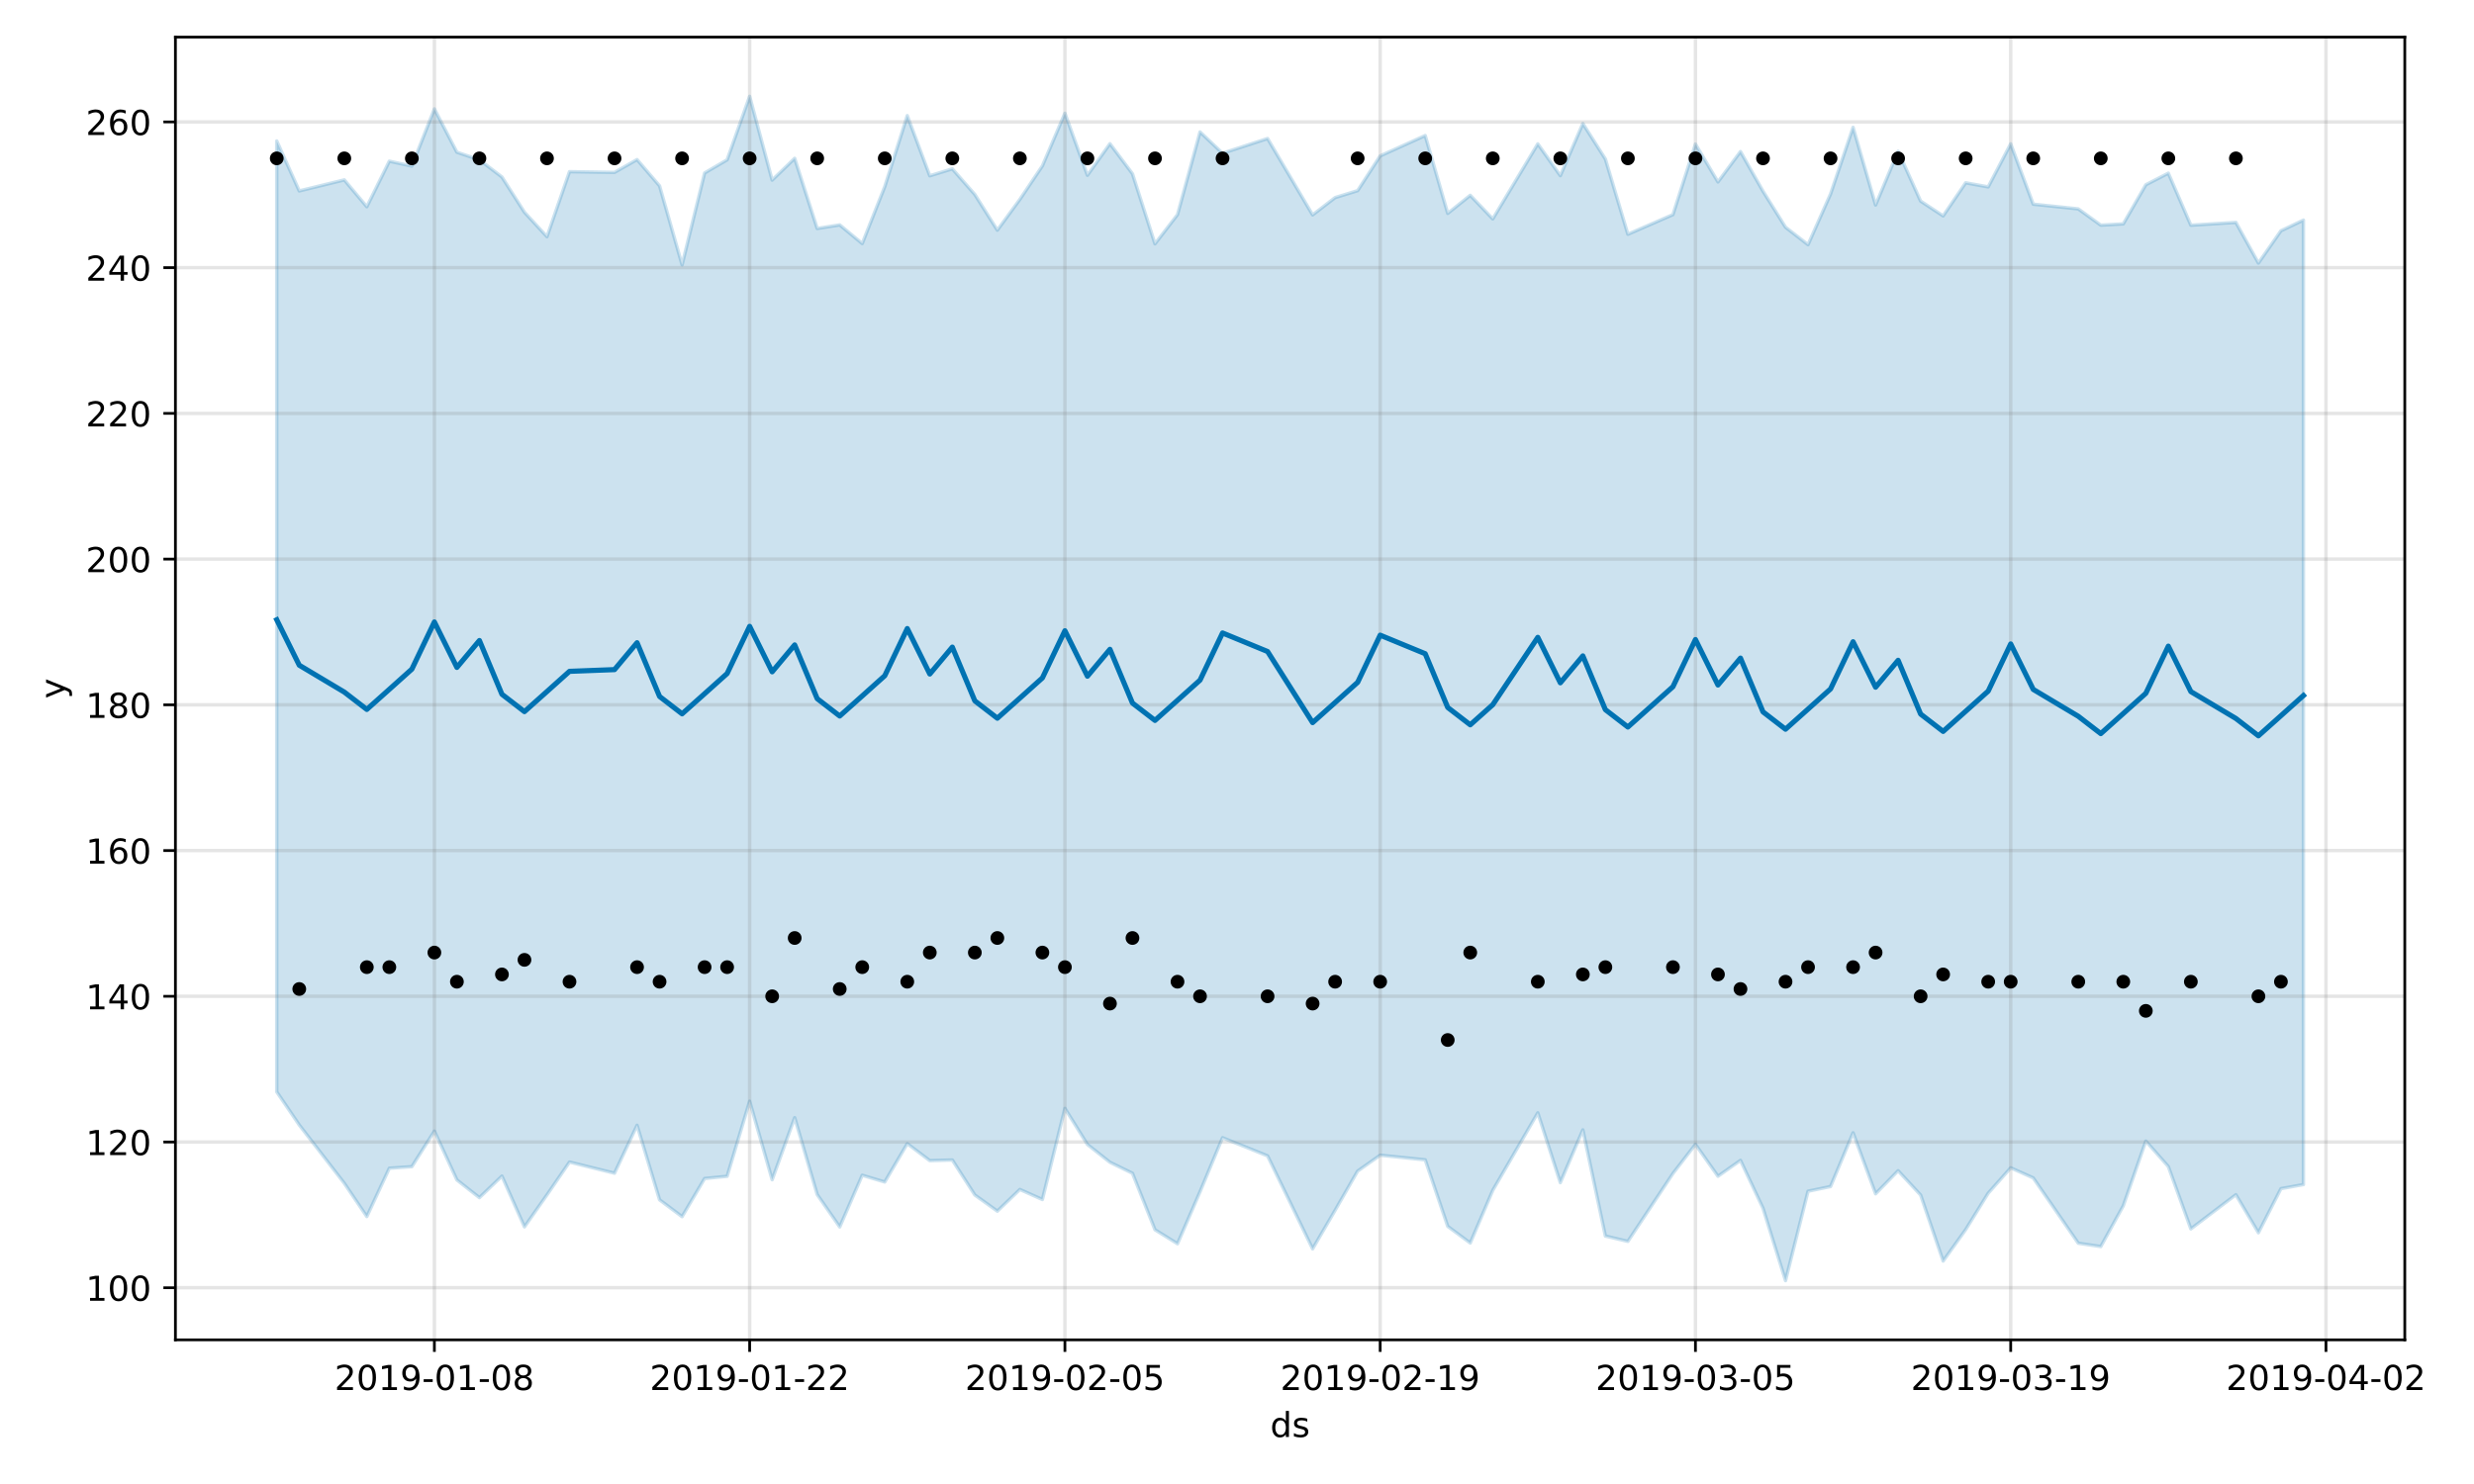 <?xml version="1.0" encoding="utf-8" standalone="no"?>
<!DOCTYPE svg PUBLIC "-//W3C//DTD SVG 1.1//EN"
  "http://www.w3.org/Graphics/SVG/1.1/DTD/svg11.dtd">
<!-- Created with matplotlib (https://matplotlib.org/) -->
<svg height="432pt" version="1.1" viewBox="0 0 720 432" width="720pt" xmlns="http://www.w3.org/2000/svg" xmlns:xlink="http://www.w3.org/1999/xlink">
 <defs>
  <style type="text/css">
*{stroke-linecap:butt;stroke-linejoin:round;}
  </style>
 </defs>
 <g id="figure_1">
  <g id="patch_1">
   <path d="M 0 432 
L 720 432 
L 720 0 
L 0 0 
z
" style="fill:#ffffff;"/>
  </g>
  <g id="axes_1">
   <g id="patch_2">
    <path d="M 51.05 390.04 
L 699.857 390.04 
L 699.857 10.8 
L 51.05 10.8 
z
" style="fill:#ffffff;"/>
   </g>
   <g id="PolyCollection_1">
    <defs>
     <path d="M 80.541 -390.96 
L 80.541 -114.158 
L 87.095 -104.513 
L 100.202 -87.543 
L 106.756 -77.851 
L 113.309 -91.926 
L 119.863 -92.377 
L 126.417 -102.735 
L 132.97 -88.515 
L 139.524 -83.356 
L 146.077 -89.635 
L 152.631 -74.845 
L 159.185 -84.169 
L 165.738 -93.717 
L 178.845 -90.479 
L 185.399 -104.418 
L 191.953 -82.722 
L 198.506 -77.816 
L 205.06 -88.933 
L 211.613 -89.571 
L 218.167 -111.445 
L 224.721 -88.572 
L 231.274 -106.641 
L 237.828 -84.254 
L 244.381 -74.829 
L 250.935 -89.879 
L 257.489 -87.913 
L 264.042 -99.076 
L 270.596 -94.131 
L 277.15 -94.316 
L 283.703 -84.135 
L 290.257 -79.424 
L 296.81 -85.742 
L 303.364 -82.812 
L 309.918 -109.353 
L 316.471 -98.835 
L 323.025 -93.653 
L 329.578 -90.456 
L 336.132 -74.015 
L 342.686 -69.944 
L 349.239 -85.071 
L 355.793 -100.804 
L 368.9 -95.516 
L 382.007 -68.453 
L 388.561 -79.682 
L 395.114 -91.092 
L 401.668 -95.717 
L 414.775 -94.369 
L 421.329 -74.998 
L 427.883 -70.155 
L 434.436 -85.477 
L 447.543 -108.047 
L 454.097 -87.721 
L 460.651 -103.091 
L 467.204 -72.184 
L 473.758 -70.627 
L 486.865 -90.385 
L 493.419 -98.875 
L 499.972 -89.589 
L 506.526 -94.212 
L 513.079 -80.277 
L 519.633 -59.198 
L 526.187 -85.233 
L 532.74 -86.591 
L 539.294 -102.235 
L 545.847 -84.48 
L 552.401 -91.196 
L 558.955 -84.119 
L 565.508 -64.901 
L 572.062 -74.047 
L 578.616 -84.65 
L 585.169 -92.04 
L 591.723 -89.104 
L 604.83 -70.093 
L 611.384 -69.117 
L 617.937 -80.993 
L 624.491 -99.827 
L 631.044 -92.407 
L 637.598 -74.257 
L 650.705 -84.212 
L 657.259 -73.141 
L 663.812 -85.98 
L 670.366 -87.164 
L 670.366 -367.932 
L 670.366 -367.932 
L 663.812 -364.816 
L 657.259 -355.417 
L 650.705 -367.256 
L 637.598 -366.443 
L 631.044 -381.591 
L 624.491 -378.209 
L 617.937 -366.83 
L 611.384 -366.46 
L 604.83 -371.192 
L 591.723 -372.564 
L 585.169 -390.133 
L 578.616 -377.594 
L 572.062 -378.788 
L 565.508 -369.15 
L 558.955 -373.464 
L 552.401 -387.966 
L 545.847 -372.32 
L 539.294 -394.929 
L 532.74 -375.526 
L 526.187 -360.775 
L 519.633 -365.858 
L 513.079 -376.342 
L 506.526 -387.879 
L 499.972 -379.035 
L 493.419 -390.062 
L 486.865 -369.518 
L 473.758 -363.815 
L 467.204 -385.716 
L 460.651 -396.042 
L 454.097 -380.867 
L 447.543 -390.121 
L 434.436 -368.274 
L 427.883 -375.142 
L 421.329 -369.878 
L 414.775 -392.543 
L 401.668 -386.618 
L 395.114 -376.5 
L 388.561 -374.483 
L 382.007 -369.44 
L 368.9 -391.677 
L 355.793 -387.394 
L 349.239 -393.587 
L 342.686 -369.52 
L 336.132 -361.02 
L 329.578 -381.418 
L 323.025 -390.165 
L 316.471 -380.977 
L 309.918 -399.037 
L 303.364 -383.713 
L 296.81 -373.958 
L 290.257 -364.994 
L 283.703 -375.389 
L 277.15 -382.851 
L 270.596 -380.829 
L 264.042 -398.335 
L 257.489 -377.67 
L 250.935 -361.1 
L 244.381 -366.531 
L 237.828 -365.492 
L 231.274 -385.908 
L 224.721 -379.567 
L 218.167 -403.962 
L 211.613 -385.474 
L 205.06 -381.645 
L 198.506 -354.905 
L 191.953 -377.891 
L 185.399 -385.545 
L 178.845 -381.818 
L 165.738 -382.026 
L 159.185 -363.105 
L 152.631 -370.224 
L 146.077 -380.479 
L 139.524 -385.486 
L 132.97 -387.685 
L 126.417 -400.308 
L 119.863 -383.656 
L 113.309 -385.078 
L 106.756 -371.817 
L 100.202 -379.635 
L 87.095 -376.421 
L 80.541 -390.96 
z
" id="mac94ddd301" style="stroke:#0072b2;stroke-opacity:0.2;"/>
    </defs>
    <g clip-path="url(#p1b67dd8a3e)">
     <use style="fill:#0072b2;fill-opacity:0.2;stroke:#0072b2;stroke-opacity:0.2;" x="0" xlink:href="#mac94ddd301" y="432"/>
    </g>
   </g>
   <g id="matplotlib.axis_1">
    <g id="xtick_1">
     <g id="line2d_1">
      <path clip-path="url(#p1b67dd8a3e)" d="M 126.417 390.04 
L 126.417 10.8 
" style="fill:none;stroke:#808080;stroke-linecap:square;stroke-opacity:0.2;"/>
     </g>
     <g id="line2d_2">
      <defs>
       <path d="M 0 0 
L 0 3.5 
" id="mbcaade5624" style="stroke:#000000;stroke-width:0.8;"/>
      </defs>
      <g>
       <use style="stroke:#000000;stroke-width:0.8;" x="126.417" xlink:href="#mbcaade5624" y="390.04"/>
      </g>
     </g>
     <g id="text_1">
      <!-- 2019-01-08 -->
      <defs>
       <path d="M 19.188 8.297 
L 53.609 8.297 
L 53.609 0 
L 7.328 0 
L 7.328 8.297 
Q 12.938 14.109 22.625 23.891 
Q 32.328 33.688 34.812 36.531 
Q 39.547 41.844 41.422 45.531 
Q 43.312 49.219 43.312 52.781 
Q 43.312 58.594 39.234 62.25 
Q 35.156 65.922 28.609 65.922 
Q 23.969 65.922 18.812 64.312 
Q 13.672 62.703 7.812 59.422 
L 7.812 69.391 
Q 13.766 71.781 18.938 73 
Q 24.125 74.219 28.422 74.219 
Q 39.75 74.219 46.484 68.547 
Q 53.219 62.891 53.219 53.422 
Q 53.219 48.922 51.531 44.891 
Q 49.859 40.875 45.406 35.406 
Q 44.188 33.984 37.641 27.219 
Q 31.109 20.453 19.188 8.297 
z
" id="DejaVuSans-50"/>
       <path d="M 31.781 66.406 
Q 24.172 66.406 20.328 58.906 
Q 16.5 51.422 16.5 36.375 
Q 16.5 21.391 20.328 13.891 
Q 24.172 6.391 31.781 6.391 
Q 39.453 6.391 43.281 13.891 
Q 47.125 21.391 47.125 36.375 
Q 47.125 51.422 43.281 58.906 
Q 39.453 66.406 31.781 66.406 
z
M 31.781 74.219 
Q 44.047 74.219 50.516 64.516 
Q 56.984 54.828 56.984 36.375 
Q 56.984 17.969 50.516 8.266 
Q 44.047 -1.422 31.781 -1.422 
Q 19.531 -1.422 13.062 8.266 
Q 6.594 17.969 6.594 36.375 
Q 6.594 54.828 13.062 64.516 
Q 19.531 74.219 31.781 74.219 
z
" id="DejaVuSans-48"/>
       <path d="M 12.406 8.297 
L 28.516 8.297 
L 28.516 63.922 
L 10.984 60.406 
L 10.984 69.391 
L 28.422 72.906 
L 38.281 72.906 
L 38.281 8.297 
L 54.391 8.297 
L 54.391 0 
L 12.406 0 
z
" id="DejaVuSans-49"/>
       <path d="M 10.984 1.516 
L 10.984 10.5 
Q 14.703 8.734 18.5 7.812 
Q 22.312 6.891 25.984 6.891 
Q 35.75 6.891 40.891 13.453 
Q 46.047 20.016 46.781 33.406 
Q 43.953 29.203 39.594 26.953 
Q 35.25 24.703 29.984 24.703 
Q 19.047 24.703 12.672 31.312 
Q 6.297 37.938 6.297 49.422 
Q 6.297 60.641 12.938 67.422 
Q 19.578 74.219 30.609 74.219 
Q 43.266 74.219 49.922 64.516 
Q 56.594 54.828 56.594 36.375 
Q 56.594 19.141 48.406 8.859 
Q 40.234 -1.422 26.422 -1.422 
Q 22.703 -1.422 18.891 -0.688 
Q 15.094 0.047 10.984 1.516 
z
M 30.609 32.422 
Q 37.25 32.422 41.125 36.953 
Q 45.016 41.5 45.016 49.422 
Q 45.016 57.281 41.125 61.844 
Q 37.25 66.406 30.609 66.406 
Q 23.969 66.406 20.094 61.844 
Q 16.219 57.281 16.219 49.422 
Q 16.219 41.5 20.094 36.953 
Q 23.969 32.422 30.609 32.422 
z
" id="DejaVuSans-57"/>
       <path d="M 4.891 31.391 
L 31.203 31.391 
L 31.203 23.391 
L 4.891 23.391 
z
" id="DejaVuSans-45"/>
       <path d="M 31.781 34.625 
Q 24.75 34.625 20.719 30.859 
Q 16.703 27.094 16.703 20.516 
Q 16.703 13.922 20.719 10.156 
Q 24.75 6.391 31.781 6.391 
Q 38.812 6.391 42.859 10.172 
Q 46.922 13.969 46.922 20.516 
Q 46.922 27.094 42.891 30.859 
Q 38.875 34.625 31.781 34.625 
z
M 21.922 38.812 
Q 15.578 40.375 12.031 44.719 
Q 8.5 49.078 8.5 55.328 
Q 8.5 64.062 14.719 69.141 
Q 20.953 74.219 31.781 74.219 
Q 42.672 74.219 48.875 69.141 
Q 55.078 64.062 55.078 55.328 
Q 55.078 49.078 51.531 44.719 
Q 48 40.375 41.703 38.812 
Q 48.828 37.156 52.797 32.312 
Q 56.781 27.484 56.781 20.516 
Q 56.781 9.906 50.312 4.234 
Q 43.844 -1.422 31.781 -1.422 
Q 19.734 -1.422 13.25 4.234 
Q 6.781 9.906 6.781 20.516 
Q 6.781 27.484 10.781 32.312 
Q 14.797 37.156 21.922 38.812 
z
M 18.312 54.391 
Q 18.312 48.734 21.844 45.562 
Q 25.391 42.391 31.781 42.391 
Q 38.141 42.391 41.719 45.562 
Q 45.312 48.734 45.312 54.391 
Q 45.312 60.062 41.719 63.234 
Q 38.141 66.406 31.781 66.406 
Q 25.391 66.406 21.844 63.234 
Q 18.312 60.062 18.312 54.391 
z
" id="DejaVuSans-56"/>
      </defs>
      <g transform="translate(97.359 404.638)scale(0.1 -0.1)">
       <use xlink:href="#DejaVuSans-50"/>
       <use x="63.623" xlink:href="#DejaVuSans-48"/>
       <use x="127.246" xlink:href="#DejaVuSans-49"/>
       <use x="190.869" xlink:href="#DejaVuSans-57"/>
       <use x="254.492" xlink:href="#DejaVuSans-45"/>
       <use x="290.576" xlink:href="#DejaVuSans-48"/>
       <use x="354.199" xlink:href="#DejaVuSans-49"/>
       <use x="417.822" xlink:href="#DejaVuSans-45"/>
       <use x="453.906" xlink:href="#DejaVuSans-48"/>
       <use x="517.529" xlink:href="#DejaVuSans-56"/>
      </g>
     </g>
    </g>
    <g id="xtick_2">
     <g id="line2d_3">
      <path clip-path="url(#p1b67dd8a3e)" d="M 218.167 390.04 
L 218.167 10.8 
" style="fill:none;stroke:#808080;stroke-linecap:square;stroke-opacity:0.2;"/>
     </g>
     <g id="line2d_4">
      <g>
       <use style="stroke:#000000;stroke-width:0.8;" x="218.167" xlink:href="#mbcaade5624" y="390.04"/>
      </g>
     </g>
     <g id="text_2">
      <!-- 2019-01-22 -->
      <g transform="translate(189.109 404.638)scale(0.1 -0.1)">
       <use xlink:href="#DejaVuSans-50"/>
       <use x="63.623" xlink:href="#DejaVuSans-48"/>
       <use x="127.246" xlink:href="#DejaVuSans-49"/>
       <use x="190.869" xlink:href="#DejaVuSans-57"/>
       <use x="254.492" xlink:href="#DejaVuSans-45"/>
       <use x="290.576" xlink:href="#DejaVuSans-48"/>
       <use x="354.199" xlink:href="#DejaVuSans-49"/>
       <use x="417.822" xlink:href="#DejaVuSans-45"/>
       <use x="453.906" xlink:href="#DejaVuSans-50"/>
       <use x="517.529" xlink:href="#DejaVuSans-50"/>
      </g>
     </g>
    </g>
    <g id="xtick_3">
     <g id="line2d_5">
      <path clip-path="url(#p1b67dd8a3e)" d="M 309.918 390.04 
L 309.918 10.8 
" style="fill:none;stroke:#808080;stroke-linecap:square;stroke-opacity:0.2;"/>
     </g>
     <g id="line2d_6">
      <g>
       <use style="stroke:#000000;stroke-width:0.8;" x="309.918" xlink:href="#mbcaade5624" y="390.04"/>
      </g>
     </g>
     <g id="text_3">
      <!-- 2019-02-05 -->
      <defs>
       <path d="M 10.797 72.906 
L 49.516 72.906 
L 49.516 64.594 
L 19.828 64.594 
L 19.828 46.734 
Q 21.969 47.469 24.109 47.828 
Q 26.266 48.188 28.422 48.188 
Q 40.625 48.188 47.75 41.5 
Q 54.891 34.812 54.891 23.391 
Q 54.891 11.625 47.562 5.094 
Q 40.234 -1.422 26.906 -1.422 
Q 22.312 -1.422 17.547 -0.641 
Q 12.797 0.141 7.719 1.703 
L 7.719 11.625 
Q 12.109 9.234 16.797 8.062 
Q 21.484 6.891 26.703 6.891 
Q 35.156 6.891 40.078 11.328 
Q 45.016 15.766 45.016 23.391 
Q 45.016 31 40.078 35.438 
Q 35.156 39.891 26.703 39.891 
Q 22.75 39.891 18.812 39.016 
Q 14.891 38.141 10.797 36.281 
z
" id="DejaVuSans-53"/>
      </defs>
      <g transform="translate(280.86 404.638)scale(0.1 -0.1)">
       <use xlink:href="#DejaVuSans-50"/>
       <use x="63.623" xlink:href="#DejaVuSans-48"/>
       <use x="127.246" xlink:href="#DejaVuSans-49"/>
       <use x="190.869" xlink:href="#DejaVuSans-57"/>
       <use x="254.492" xlink:href="#DejaVuSans-45"/>
       <use x="290.576" xlink:href="#DejaVuSans-48"/>
       <use x="354.199" xlink:href="#DejaVuSans-50"/>
       <use x="417.822" xlink:href="#DejaVuSans-45"/>
       <use x="453.906" xlink:href="#DejaVuSans-48"/>
       <use x="517.529" xlink:href="#DejaVuSans-53"/>
      </g>
     </g>
    </g>
    <g id="xtick_4">
     <g id="line2d_7">
      <path clip-path="url(#p1b67dd8a3e)" d="M 401.668 390.04 
L 401.668 10.8 
" style="fill:none;stroke:#808080;stroke-linecap:square;stroke-opacity:0.2;"/>
     </g>
     <g id="line2d_8">
      <g>
       <use style="stroke:#000000;stroke-width:0.8;" x="401.668" xlink:href="#mbcaade5624" y="390.04"/>
      </g>
     </g>
     <g id="text_4">
      <!-- 2019-02-19 -->
      <g transform="translate(372.61 404.638)scale(0.1 -0.1)">
       <use xlink:href="#DejaVuSans-50"/>
       <use x="63.623" xlink:href="#DejaVuSans-48"/>
       <use x="127.246" xlink:href="#DejaVuSans-49"/>
       <use x="190.869" xlink:href="#DejaVuSans-57"/>
       <use x="254.492" xlink:href="#DejaVuSans-45"/>
       <use x="290.576" xlink:href="#DejaVuSans-48"/>
       <use x="354.199" xlink:href="#DejaVuSans-50"/>
       <use x="417.822" xlink:href="#DejaVuSans-45"/>
       <use x="453.906" xlink:href="#DejaVuSans-49"/>
       <use x="517.529" xlink:href="#DejaVuSans-57"/>
      </g>
     </g>
    </g>
    <g id="xtick_5">
     <g id="line2d_9">
      <path clip-path="url(#p1b67dd8a3e)" d="M 493.419 390.04 
L 493.419 10.8 
" style="fill:none;stroke:#808080;stroke-linecap:square;stroke-opacity:0.2;"/>
     </g>
     <g id="line2d_10">
      <g>
       <use style="stroke:#000000;stroke-width:0.8;" x="493.419" xlink:href="#mbcaade5624" y="390.04"/>
      </g>
     </g>
     <g id="text_5">
      <!-- 2019-03-05 -->
      <defs>
       <path d="M 40.578 39.312 
Q 47.656 37.797 51.625 33 
Q 55.609 28.219 55.609 21.188 
Q 55.609 10.406 48.188 4.484 
Q 40.766 -1.422 27.094 -1.422 
Q 22.516 -1.422 17.656 -0.516 
Q 12.797 0.391 7.625 2.203 
L 7.625 11.719 
Q 11.719 9.328 16.594 8.109 
Q 21.484 6.891 26.812 6.891 
Q 36.078 6.891 40.938 10.547 
Q 45.797 14.203 45.797 21.188 
Q 45.797 27.641 41.281 31.266 
Q 36.766 34.906 28.719 34.906 
L 20.219 34.906 
L 20.219 43.016 
L 29.109 43.016 
Q 36.375 43.016 40.234 45.922 
Q 44.094 48.828 44.094 54.297 
Q 44.094 59.906 40.109 62.906 
Q 36.141 65.922 28.719 65.922 
Q 24.656 65.922 20.016 65.031 
Q 15.375 64.156 9.812 62.312 
L 9.812 71.094 
Q 15.438 72.656 20.344 73.438 
Q 25.25 74.219 29.594 74.219 
Q 40.828 74.219 47.359 69.109 
Q 53.906 64.016 53.906 55.328 
Q 53.906 49.266 50.438 45.094 
Q 46.969 40.922 40.578 39.312 
z
" id="DejaVuSans-51"/>
      </defs>
      <g transform="translate(464.361 404.638)scale(0.1 -0.1)">
       <use xlink:href="#DejaVuSans-50"/>
       <use x="63.623" xlink:href="#DejaVuSans-48"/>
       <use x="127.246" xlink:href="#DejaVuSans-49"/>
       <use x="190.869" xlink:href="#DejaVuSans-57"/>
       <use x="254.492" xlink:href="#DejaVuSans-45"/>
       <use x="290.576" xlink:href="#DejaVuSans-48"/>
       <use x="354.199" xlink:href="#DejaVuSans-51"/>
       <use x="417.822" xlink:href="#DejaVuSans-45"/>
       <use x="453.906" xlink:href="#DejaVuSans-48"/>
       <use x="517.529" xlink:href="#DejaVuSans-53"/>
      </g>
     </g>
    </g>
    <g id="xtick_6">
     <g id="line2d_11">
      <path clip-path="url(#p1b67dd8a3e)" d="M 585.169 390.04 
L 585.169 10.8 
" style="fill:none;stroke:#808080;stroke-linecap:square;stroke-opacity:0.2;"/>
     </g>
     <g id="line2d_12">
      <g>
       <use style="stroke:#000000;stroke-width:0.8;" x="585.169" xlink:href="#mbcaade5624" y="390.04"/>
      </g>
     </g>
     <g id="text_6">
      <!-- 2019-03-19 -->
      <g transform="translate(556.111 404.638)scale(0.1 -0.1)">
       <use xlink:href="#DejaVuSans-50"/>
       <use x="63.623" xlink:href="#DejaVuSans-48"/>
       <use x="127.246" xlink:href="#DejaVuSans-49"/>
       <use x="190.869" xlink:href="#DejaVuSans-57"/>
       <use x="254.492" xlink:href="#DejaVuSans-45"/>
       <use x="290.576" xlink:href="#DejaVuSans-48"/>
       <use x="354.199" xlink:href="#DejaVuSans-51"/>
       <use x="417.822" xlink:href="#DejaVuSans-45"/>
       <use x="453.906" xlink:href="#DejaVuSans-49"/>
       <use x="517.529" xlink:href="#DejaVuSans-57"/>
      </g>
     </g>
    </g>
    <g id="xtick_7">
     <g id="line2d_13">
      <path clip-path="url(#p1b67dd8a3e)" d="M 676.92 390.04 
L 676.92 10.8 
" style="fill:none;stroke:#808080;stroke-linecap:square;stroke-opacity:0.2;"/>
     </g>
     <g id="line2d_14">
      <g>
       <use style="stroke:#000000;stroke-width:0.8;" x="676.92" xlink:href="#mbcaade5624" y="390.04"/>
      </g>
     </g>
     <g id="text_7">
      <!-- 2019-04-02 -->
      <defs>
       <path d="M 37.797 64.312 
L 12.891 25.391 
L 37.797 25.391 
z
M 35.203 72.906 
L 47.609 72.906 
L 47.609 25.391 
L 58.016 25.391 
L 58.016 17.188 
L 47.609 17.188 
L 47.609 0 
L 37.797 0 
L 37.797 17.188 
L 4.891 17.188 
L 4.891 26.703 
z
" id="DejaVuSans-52"/>
      </defs>
      <g transform="translate(647.862 404.638)scale(0.1 -0.1)">
       <use xlink:href="#DejaVuSans-50"/>
       <use x="63.623" xlink:href="#DejaVuSans-48"/>
       <use x="127.246" xlink:href="#DejaVuSans-49"/>
       <use x="190.869" xlink:href="#DejaVuSans-57"/>
       <use x="254.492" xlink:href="#DejaVuSans-45"/>
       <use x="290.576" xlink:href="#DejaVuSans-48"/>
       <use x="354.199" xlink:href="#DejaVuSans-52"/>
       <use x="417.822" xlink:href="#DejaVuSans-45"/>
       <use x="453.906" xlink:href="#DejaVuSans-48"/>
       <use x="517.529" xlink:href="#DejaVuSans-50"/>
      </g>
     </g>
    </g>
    <g id="text_8">
     <!-- ds -->
     <defs>
      <path d="M 45.406 46.391 
L 45.406 75.984 
L 54.391 75.984 
L 54.391 0 
L 45.406 0 
L 45.406 8.203 
Q 42.578 3.328 38.25 0.953 
Q 33.938 -1.422 27.875 -1.422 
Q 17.969 -1.422 11.734 6.484 
Q 5.516 14.406 5.516 27.297 
Q 5.516 40.188 11.734 48.094 
Q 17.969 56 27.875 56 
Q 33.938 56 38.25 53.625 
Q 42.578 51.266 45.406 46.391 
z
M 14.797 27.297 
Q 14.797 17.391 18.875 11.75 
Q 22.953 6.109 30.078 6.109 
Q 37.203 6.109 41.297 11.75 
Q 45.406 17.391 45.406 27.297 
Q 45.406 37.203 41.297 42.844 
Q 37.203 48.484 30.078 48.484 
Q 22.953 48.484 18.875 42.844 
Q 14.797 37.203 14.797 27.297 
z
" id="DejaVuSans-100"/>
      <path d="M 44.281 53.078 
L 44.281 44.578 
Q 40.484 46.531 36.375 47.5 
Q 32.281 48.484 27.875 48.484 
Q 21.188 48.484 17.844 46.438 
Q 14.5 44.391 14.5 40.281 
Q 14.5 37.156 16.891 35.375 
Q 19.281 33.594 26.516 31.984 
L 29.594 31.297 
Q 39.156 29.25 43.188 25.516 
Q 47.219 21.781 47.219 15.094 
Q 47.219 7.469 41.188 3.016 
Q 35.156 -1.422 24.609 -1.422 
Q 20.219 -1.422 15.453 -0.562 
Q 10.688 0.297 5.422 2 
L 5.422 11.281 
Q 10.406 8.688 15.234 7.391 
Q 20.062 6.109 24.812 6.109 
Q 31.156 6.109 34.562 8.281 
Q 37.984 10.453 37.984 14.406 
Q 37.984 18.062 35.516 20.016 
Q 33.062 21.969 24.703 23.781 
L 21.578 24.516 
Q 13.234 26.266 9.516 29.906 
Q 5.812 33.547 5.812 39.891 
Q 5.812 47.609 11.281 51.797 
Q 16.75 56 26.812 56 
Q 31.781 56 36.172 55.266 
Q 40.578 54.547 44.281 53.078 
z
" id="DejaVuSans-115"/>
     </defs>
     <g transform="translate(369.675 418.317)scale(0.1 -0.1)">
      <use xlink:href="#DejaVuSans-100"/>
      <use x="63.477" xlink:href="#DejaVuSans-115"/>
     </g>
    </g>
   </g>
   <g id="matplotlib.axis_2">
    <g id="ytick_1">
     <g id="line2d_15">
      <path clip-path="url(#p1b67dd8a3e)" d="M 51.05 374.868 
L 699.857 374.868 
" style="fill:none;stroke:#808080;stroke-linecap:square;stroke-opacity:0.2;"/>
     </g>
     <g id="line2d_16">
      <defs>
       <path d="M 0 0 
L -3.5 0 
" id="mfb9efb8006" style="stroke:#000000;stroke-width:0.8;"/>
      </defs>
      <g>
       <use style="stroke:#000000;stroke-width:0.8;" x="51.05" xlink:href="#mfb9efb8006" y="374.868"/>
      </g>
     </g>
     <g id="text_9">
      <!-- 100 -->
      <g transform="translate(24.962 378.668)scale(0.1 -0.1)">
       <use xlink:href="#DejaVuSans-49"/>
       <use x="63.623" xlink:href="#DejaVuSans-48"/>
       <use x="127.246" xlink:href="#DejaVuSans-48"/>
      </g>
     </g>
    </g>
    <g id="ytick_2">
     <g id="line2d_17">
      <path clip-path="url(#p1b67dd8a3e)" d="M 51.05 332.446 
L 699.857 332.446 
" style="fill:none;stroke:#808080;stroke-linecap:square;stroke-opacity:0.2;"/>
     </g>
     <g id="line2d_18">
      <g>
       <use style="stroke:#000000;stroke-width:0.8;" x="51.05" xlink:href="#mfb9efb8006" y="332.446"/>
      </g>
     </g>
     <g id="text_10">
      <!-- 120 -->
      <g transform="translate(24.962 336.246)scale(0.1 -0.1)">
       <use xlink:href="#DejaVuSans-49"/>
       <use x="63.623" xlink:href="#DejaVuSans-50"/>
       <use x="127.246" xlink:href="#DejaVuSans-48"/>
      </g>
     </g>
    </g>
    <g id="ytick_3">
     <g id="line2d_19">
      <path clip-path="url(#p1b67dd8a3e)" d="M 51.05 290.025 
L 699.857 290.025 
" style="fill:none;stroke:#808080;stroke-linecap:square;stroke-opacity:0.2;"/>
     </g>
     <g id="line2d_20">
      <g>
       <use style="stroke:#000000;stroke-width:0.8;" x="51.05" xlink:href="#mfb9efb8006" y="290.025"/>
      </g>
     </g>
     <g id="text_11">
      <!-- 140 -->
      <g transform="translate(24.962 293.824)scale(0.1 -0.1)">
       <use xlink:href="#DejaVuSans-49"/>
       <use x="63.623" xlink:href="#DejaVuSans-52"/>
       <use x="127.246" xlink:href="#DejaVuSans-48"/>
      </g>
     </g>
    </g>
    <g id="ytick_4">
     <g id="line2d_21">
      <path clip-path="url(#p1b67dd8a3e)" d="M 51.05 247.603 
L 699.857 247.603 
" style="fill:none;stroke:#808080;stroke-linecap:square;stroke-opacity:0.2;"/>
     </g>
     <g id="line2d_22">
      <g>
       <use style="stroke:#000000;stroke-width:0.8;" x="51.05" xlink:href="#mfb9efb8006" y="247.603"/>
      </g>
     </g>
     <g id="text_12">
      <!-- 160 -->
      <defs>
       <path d="M 33.016 40.375 
Q 26.375 40.375 22.484 35.828 
Q 18.609 31.297 18.609 23.391 
Q 18.609 15.531 22.484 10.953 
Q 26.375 6.391 33.016 6.391 
Q 39.656 6.391 43.531 10.953 
Q 47.406 15.531 47.406 23.391 
Q 47.406 31.297 43.531 35.828 
Q 39.656 40.375 33.016 40.375 
z
M 52.594 71.297 
L 52.594 62.312 
Q 48.875 64.062 45.094 64.984 
Q 41.312 65.922 37.594 65.922 
Q 27.828 65.922 22.672 59.328 
Q 17.531 52.734 16.797 39.406 
Q 19.672 43.656 24.016 45.922 
Q 28.375 48.188 33.594 48.188 
Q 44.578 48.188 50.953 41.516 
Q 57.328 34.859 57.328 23.391 
Q 57.328 12.156 50.688 5.359 
Q 44.047 -1.422 33.016 -1.422 
Q 20.359 -1.422 13.672 8.266 
Q 6.984 17.969 6.984 36.375 
Q 6.984 53.656 15.188 63.938 
Q 23.391 74.219 37.203 74.219 
Q 40.922 74.219 44.703 73.484 
Q 48.484 72.75 52.594 71.297 
z
" id="DejaVuSans-54"/>
      </defs>
      <g transform="translate(24.962 251.402)scale(0.1 -0.1)">
       <use xlink:href="#DejaVuSans-49"/>
       <use x="63.623" xlink:href="#DejaVuSans-54"/>
       <use x="127.246" xlink:href="#DejaVuSans-48"/>
      </g>
     </g>
    </g>
    <g id="ytick_5">
     <g id="line2d_23">
      <path clip-path="url(#p1b67dd8a3e)" d="M 51.05 205.181 
L 699.857 205.181 
" style="fill:none;stroke:#808080;stroke-linecap:square;stroke-opacity:0.2;"/>
     </g>
     <g id="line2d_24">
      <g>
       <use style="stroke:#000000;stroke-width:0.8;" x="51.05" xlink:href="#mfb9efb8006" y="205.181"/>
      </g>
     </g>
     <g id="text_13">
      <!-- 180 -->
      <g transform="translate(24.962 208.98)scale(0.1 -0.1)">
       <use xlink:href="#DejaVuSans-49"/>
       <use x="63.623" xlink:href="#DejaVuSans-56"/>
       <use x="127.246" xlink:href="#DejaVuSans-48"/>
      </g>
     </g>
    </g>
    <g id="ytick_6">
     <g id="line2d_25">
      <path clip-path="url(#p1b67dd8a3e)" d="M 51.05 162.759 
L 699.857 162.759 
" style="fill:none;stroke:#808080;stroke-linecap:square;stroke-opacity:0.2;"/>
     </g>
     <g id="line2d_26">
      <g>
       <use style="stroke:#000000;stroke-width:0.8;" x="51.05" xlink:href="#mfb9efb8006" y="162.759"/>
      </g>
     </g>
     <g id="text_14">
      <!-- 200 -->
      <g transform="translate(24.962 166.558)scale(0.1 -0.1)">
       <use xlink:href="#DejaVuSans-50"/>
       <use x="63.623" xlink:href="#DejaVuSans-48"/>
       <use x="127.246" xlink:href="#DejaVuSans-48"/>
      </g>
     </g>
    </g>
    <g id="ytick_7">
     <g id="line2d_27">
      <path clip-path="url(#p1b67dd8a3e)" d="M 51.05 120.337 
L 699.857 120.337 
" style="fill:none;stroke:#808080;stroke-linecap:square;stroke-opacity:0.2;"/>
     </g>
     <g id="line2d_28">
      <g>
       <use style="stroke:#000000;stroke-width:0.8;" x="51.05" xlink:href="#mfb9efb8006" y="120.337"/>
      </g>
     </g>
     <g id="text_15">
      <!-- 220 -->
      <g transform="translate(24.962 124.136)scale(0.1 -0.1)">
       <use xlink:href="#DejaVuSans-50"/>
       <use x="63.623" xlink:href="#DejaVuSans-50"/>
       <use x="127.246" xlink:href="#DejaVuSans-48"/>
      </g>
     </g>
    </g>
    <g id="ytick_8">
     <g id="line2d_29">
      <path clip-path="url(#p1b67dd8a3e)" d="M 51.05 77.915 
L 699.857 77.915 
" style="fill:none;stroke:#808080;stroke-linecap:square;stroke-opacity:0.2;"/>
     </g>
     <g id="line2d_30">
      <g>
       <use style="stroke:#000000;stroke-width:0.8;" x="51.05" xlink:href="#mfb9efb8006" y="77.915"/>
      </g>
     </g>
     <g id="text_16">
      <!-- 240 -->
      <g transform="translate(24.962 81.714)scale(0.1 -0.1)">
       <use xlink:href="#DejaVuSans-50"/>
       <use x="63.623" xlink:href="#DejaVuSans-52"/>
       <use x="127.246" xlink:href="#DejaVuSans-48"/>
      </g>
     </g>
    </g>
    <g id="ytick_9">
     <g id="line2d_31">
      <path clip-path="url(#p1b67dd8a3e)" d="M 51.05 35.493 
L 699.857 35.493 
" style="fill:none;stroke:#808080;stroke-linecap:square;stroke-opacity:0.2;"/>
     </g>
     <g id="line2d_32">
      <g>
       <use style="stroke:#000000;stroke-width:0.8;" x="51.05" xlink:href="#mfb9efb8006" y="35.493"/>
      </g>
     </g>
     <g id="text_17">
      <!-- 260 -->
      <g transform="translate(24.962 39.293)scale(0.1 -0.1)">
       <use xlink:href="#DejaVuSans-50"/>
       <use x="63.623" xlink:href="#DejaVuSans-54"/>
       <use x="127.246" xlink:href="#DejaVuSans-48"/>
      </g>
     </g>
    </g>
    <g id="text_18">
     <!-- y -->
     <defs>
      <path d="M 32.172 -5.078 
Q 28.375 -14.844 24.75 -17.812 
Q 21.141 -20.797 15.094 -20.797 
L 7.906 -20.797 
L 7.906 -13.281 
L 13.188 -13.281 
Q 16.891 -13.281 18.938 -11.516 
Q 21 -9.766 23.484 -3.219 
L 25.094 0.875 
L 2.984 54.688 
L 12.5 54.688 
L 29.594 11.922 
L 46.688 54.688 
L 56.203 54.688 
z
" id="DejaVuSans-121"/>
     </defs>
     <g transform="translate(18.883 203.379)rotate(-90)scale(0.1 -0.1)">
      <use xlink:href="#DejaVuSans-121"/>
     </g>
    </g>
   </g>
   <g id="line2d_33">
    <defs>
     <path d="M 0 1.5 
C 0.398 1.5 0.779 1.342 1.061 1.061 
C 1.342 0.779 1.5 0.398 1.5 0 
C 1.5 -0.398 1.342 -0.779 1.061 -1.061 
C 0.779 -1.342 0.398 -1.5 0 -1.5 
C -0.398 -1.5 -0.779 -1.342 -1.061 -1.061 
C -1.342 -0.779 -1.5 -0.398 -1.5 0 
C -1.5 0.398 -1.342 0.779 -1.061 1.061 
C -0.779 1.342 -0.398 1.5 0 1.5 
z
" id="m12bfe42be8" style="stroke:#000000;"/>
    </defs>
    <g clip-path="url(#p1b67dd8a3e)">
     <use style="stroke:#000000;" x="80.541" xlink:href="#m12bfe42be8" y="46.099"/>
     <use style="stroke:#000000;" x="87.095" xlink:href="#m12bfe42be8" y="287.903"/>
     <use style="stroke:#000000;" x="100.202" xlink:href="#m12bfe42be8" y="46.099"/>
     <use style="stroke:#000000;" x="106.756" xlink:href="#m12bfe42be8" y="281.54"/>
     <use style="stroke:#000000;" x="113.309" xlink:href="#m12bfe42be8" y="281.54"/>
     <use style="stroke:#000000;" x="119.863" xlink:href="#m12bfe42be8" y="46.099"/>
     <use style="stroke:#000000;" x="126.417" xlink:href="#m12bfe42be8" y="277.298"/>
     <use style="stroke:#000000;" x="132.97" xlink:href="#m12bfe42be8" y="285.782"/>
     <use style="stroke:#000000;" x="139.524" xlink:href="#m12bfe42be8" y="46.099"/>
     <use style="stroke:#000000;" x="146.077" xlink:href="#m12bfe42be8" y="283.661"/>
     <use style="stroke:#000000;" x="152.631" xlink:href="#m12bfe42be8" y="279.419"/>
     <use style="stroke:#000000;" x="159.185" xlink:href="#m12bfe42be8" y="46.099"/>
     <use style="stroke:#000000;" x="165.738" xlink:href="#m12bfe42be8" y="285.782"/>
     <use style="stroke:#000000;" x="178.845" xlink:href="#m12bfe42be8" y="46.099"/>
     <use style="stroke:#000000;" x="185.399" xlink:href="#m12bfe42be8" y="281.54"/>
     <use style="stroke:#000000;" x="191.953" xlink:href="#m12bfe42be8" y="285.782"/>
     <use style="stroke:#000000;" x="198.506" xlink:href="#m12bfe42be8" y="46.099"/>
     <use style="stroke:#000000;" x="205.06" xlink:href="#m12bfe42be8" y="281.54"/>
     <use style="stroke:#000000;" x="211.613" xlink:href="#m12bfe42be8" y="281.54"/>
     <use style="stroke:#000000;" x="218.167" xlink:href="#m12bfe42be8" y="46.099"/>
     <use style="stroke:#000000;" x="224.721" xlink:href="#m12bfe42be8" y="290.025"/>
     <use style="stroke:#000000;" x="231.274" xlink:href="#m12bfe42be8" y="273.056"/>
     <use style="stroke:#000000;" x="237.828" xlink:href="#m12bfe42be8" y="46.099"/>
     <use style="stroke:#000000;" x="244.381" xlink:href="#m12bfe42be8" y="287.903"/>
     <use style="stroke:#000000;" x="250.935" xlink:href="#m12bfe42be8" y="281.54"/>
     <use style="stroke:#000000;" x="257.489" xlink:href="#m12bfe42be8" y="46.099"/>
     <use style="stroke:#000000;" x="264.042" xlink:href="#m12bfe42be8" y="285.782"/>
     <use style="stroke:#000000;" x="270.596" xlink:href="#m12bfe42be8" y="277.298"/>
     <use style="stroke:#000000;" x="277.15" xlink:href="#m12bfe42be8" y="46.099"/>
     <use style="stroke:#000000;" x="283.703" xlink:href="#m12bfe42be8" y="277.298"/>
     <use style="stroke:#000000;" x="290.257" xlink:href="#m12bfe42be8" y="273.056"/>
     <use style="stroke:#000000;" x="296.81" xlink:href="#m12bfe42be8" y="46.099"/>
     <use style="stroke:#000000;" x="303.364" xlink:href="#m12bfe42be8" y="277.298"/>
     <use style="stroke:#000000;" x="309.918" xlink:href="#m12bfe42be8" y="281.54"/>
     <use style="stroke:#000000;" x="316.471" xlink:href="#m12bfe42be8" y="46.099"/>
     <use style="stroke:#000000;" x="323.025" xlink:href="#m12bfe42be8" y="292.146"/>
     <use style="stroke:#000000;" x="329.578" xlink:href="#m12bfe42be8" y="273.056"/>
     <use style="stroke:#000000;" x="336.132" xlink:href="#m12bfe42be8" y="46.099"/>
     <use style="stroke:#000000;" x="342.686" xlink:href="#m12bfe42be8" y="285.782"/>
     <use style="stroke:#000000;" x="349.239" xlink:href="#m12bfe42be8" y="290.025"/>
     <use style="stroke:#000000;" x="355.793" xlink:href="#m12bfe42be8" y="46.099"/>
     <use style="stroke:#000000;" x="368.9" xlink:href="#m12bfe42be8" y="290.025"/>
     <use style="stroke:#000000;" x="382.007" xlink:href="#m12bfe42be8" y="292.146"/>
     <use style="stroke:#000000;" x="388.561" xlink:href="#m12bfe42be8" y="285.782"/>
     <use style="stroke:#000000;" x="395.114" xlink:href="#m12bfe42be8" y="46.099"/>
     <use style="stroke:#000000;" x="401.668" xlink:href="#m12bfe42be8" y="285.782"/>
     <use style="stroke:#000000;" x="414.775" xlink:href="#m12bfe42be8" y="46.099"/>
     <use style="stroke:#000000;" x="421.329" xlink:href="#m12bfe42be8" y="302.751"/>
     <use style="stroke:#000000;" x="427.883" xlink:href="#m12bfe42be8" y="277.298"/>
     <use style="stroke:#000000;" x="434.436" xlink:href="#m12bfe42be8" y="46.099"/>
     <use style="stroke:#000000;" x="447.543" xlink:href="#m12bfe42be8" y="285.782"/>
     <use style="stroke:#000000;" x="454.097" xlink:href="#m12bfe42be8" y="46.099"/>
     <use style="stroke:#000000;" x="460.651" xlink:href="#m12bfe42be8" y="283.661"/>
     <use style="stroke:#000000;" x="467.204" xlink:href="#m12bfe42be8" y="281.54"/>
     <use style="stroke:#000000;" x="473.758" xlink:href="#m12bfe42be8" y="46.099"/>
     <use style="stroke:#000000;" x="486.865" xlink:href="#m12bfe42be8" y="281.54"/>
     <use style="stroke:#000000;" x="493.419" xlink:href="#m12bfe42be8" y="46.099"/>
     <use style="stroke:#000000;" x="499.972" xlink:href="#m12bfe42be8" y="283.661"/>
     <use style="stroke:#000000;" x="506.526" xlink:href="#m12bfe42be8" y="287.903"/>
     <use style="stroke:#000000;" x="513.079" xlink:href="#m12bfe42be8" y="46.099"/>
     <use style="stroke:#000000;" x="519.633" xlink:href="#m12bfe42be8" y="285.782"/>
     <use style="stroke:#000000;" x="526.187" xlink:href="#m12bfe42be8" y="281.54"/>
     <use style="stroke:#000000;" x="532.74" xlink:href="#m12bfe42be8" y="46.099"/>
     <use style="stroke:#000000;" x="539.294" xlink:href="#m12bfe42be8" y="281.54"/>
     <use style="stroke:#000000;" x="545.847" xlink:href="#m12bfe42be8" y="277.298"/>
     <use style="stroke:#000000;" x="552.401" xlink:href="#m12bfe42be8" y="46.099"/>
     <use style="stroke:#000000;" x="558.955" xlink:href="#m12bfe42be8" y="290.025"/>
     <use style="stroke:#000000;" x="565.508" xlink:href="#m12bfe42be8" y="283.661"/>
     <use style="stroke:#000000;" x="572.062" xlink:href="#m12bfe42be8" y="46.099"/>
     <use style="stroke:#000000;" x="578.616" xlink:href="#m12bfe42be8" y="285.782"/>
     <use style="stroke:#000000;" x="585.169" xlink:href="#m12bfe42be8" y="285.782"/>
     <use style="stroke:#000000;" x="591.723" xlink:href="#m12bfe42be8" y="46.099"/>
     <use style="stroke:#000000;" x="604.83" xlink:href="#m12bfe42be8" y="285.782"/>
     <use style="stroke:#000000;" x="611.384" xlink:href="#m12bfe42be8" y="46.099"/>
     <use style="stroke:#000000;" x="617.937" xlink:href="#m12bfe42be8" y="285.782"/>
     <use style="stroke:#000000;" x="624.491" xlink:href="#m12bfe42be8" y="294.267"/>
     <use style="stroke:#000000;" x="631.044" xlink:href="#m12bfe42be8" y="46.099"/>
     <use style="stroke:#000000;" x="637.598" xlink:href="#m12bfe42be8" y="285.782"/>
     <use style="stroke:#000000;" x="650.705" xlink:href="#m12bfe42be8" y="46.099"/>
     <use style="stroke:#000000;" x="657.259" xlink:href="#m12bfe42be8" y="290.025"/>
     <use style="stroke:#000000;" x="663.812" xlink:href="#m12bfe42be8" y="285.782"/>
    </g>
   </g>
   <g id="line2d_34">
    <path clip-path="url(#p1b67dd8a3e)" d="M 80.541 180.417 
L 87.095 193.647 
L 100.202 201.469 
L 106.756 206.516 
L 113.309 200.664 
L 119.863 194.79 
L 126.417 181.057 
L 132.97 194.287 
L 139.524 186.458 
L 146.077 202.109 
L 152.631 207.156 
L 159.185 201.304 
L 165.738 195.43 
L 178.845 194.927 
L 185.399 187.098 
L 191.953 202.749 
L 198.506 207.796 
L 205.06 201.944 
L 211.613 196.07 
L 218.167 182.337 
L 224.721 195.567 
L 231.274 187.738 
L 237.828 203.389 
L 244.381 208.436 
L 250.935 202.584 
L 257.489 196.71 
L 264.042 182.977 
L 270.596 196.207 
L 277.15 188.378 
L 283.703 204.029 
L 290.257 209.076 
L 296.81 203.224 
L 303.364 197.35 
L 309.918 183.617 
L 316.471 196.847 
L 323.025 189.018 
L 329.578 204.669 
L 336.132 209.716 
L 342.686 203.864 
L 349.239 197.99 
L 355.793 184.257 
L 368.9 189.658 
L 382.007 210.356 
L 388.561 204.504 
L 395.114 198.63 
L 401.668 184.897 
L 414.775 190.298 
L 421.329 205.948 
L 427.883 210.996 
L 434.436 205.144 
L 447.543 185.537 
L 454.097 198.767 
L 460.651 190.938 
L 467.204 206.588 
L 473.758 211.636 
L 486.865 199.909 
L 493.419 186.177 
L 499.972 199.407 
L 506.526 191.578 
L 513.079 207.228 
L 519.633 212.276 
L 526.187 206.424 
L 532.74 200.549 
L 539.294 186.817 
L 545.847 200.047 
L 552.401 192.218 
L 558.955 207.868 
L 565.508 212.916 
L 572.062 207.063 
L 578.616 201.189 
L 585.169 187.457 
L 591.723 200.687 
L 604.83 208.508 
L 611.384 213.556 
L 617.937 207.703 
L 624.491 201.829 
L 631.044 188.097 
L 637.598 201.327 
L 650.705 209.148 
L 657.259 214.196 
L 663.812 208.343 
L 670.366 202.469 
" style="fill:none;stroke:#0072b2;stroke-linecap:square;stroke-width:1.5;"/>
   </g>
   <g id="patch_3">
    <path d="M 51.05 390.04 
L 51.05 10.8 
" style="fill:none;stroke:#000000;stroke-linecap:square;stroke-linejoin:miter;stroke-width:0.8;"/>
   </g>
   <g id="patch_4">
    <path d="M 699.857 390.04 
L 699.857 10.8 
" style="fill:none;stroke:#000000;stroke-linecap:square;stroke-linejoin:miter;stroke-width:0.8;"/>
   </g>
   <g id="patch_5">
    <path d="M 51.05 390.04 
L 699.857 390.04 
" style="fill:none;stroke:#000000;stroke-linecap:square;stroke-linejoin:miter;stroke-width:0.8;"/>
   </g>
   <g id="patch_6">
    <path d="M 51.05 10.8 
L 699.857 10.8 
" style="fill:none;stroke:#000000;stroke-linecap:square;stroke-linejoin:miter;stroke-width:0.8;"/>
   </g>
  </g>
 </g>
 <defs>
  <clipPath id="p1b67dd8a3e">
   <rect height="379.24" width="648.807" x="51.05" y="10.8"/>
  </clipPath>
 </defs>
</svg>

